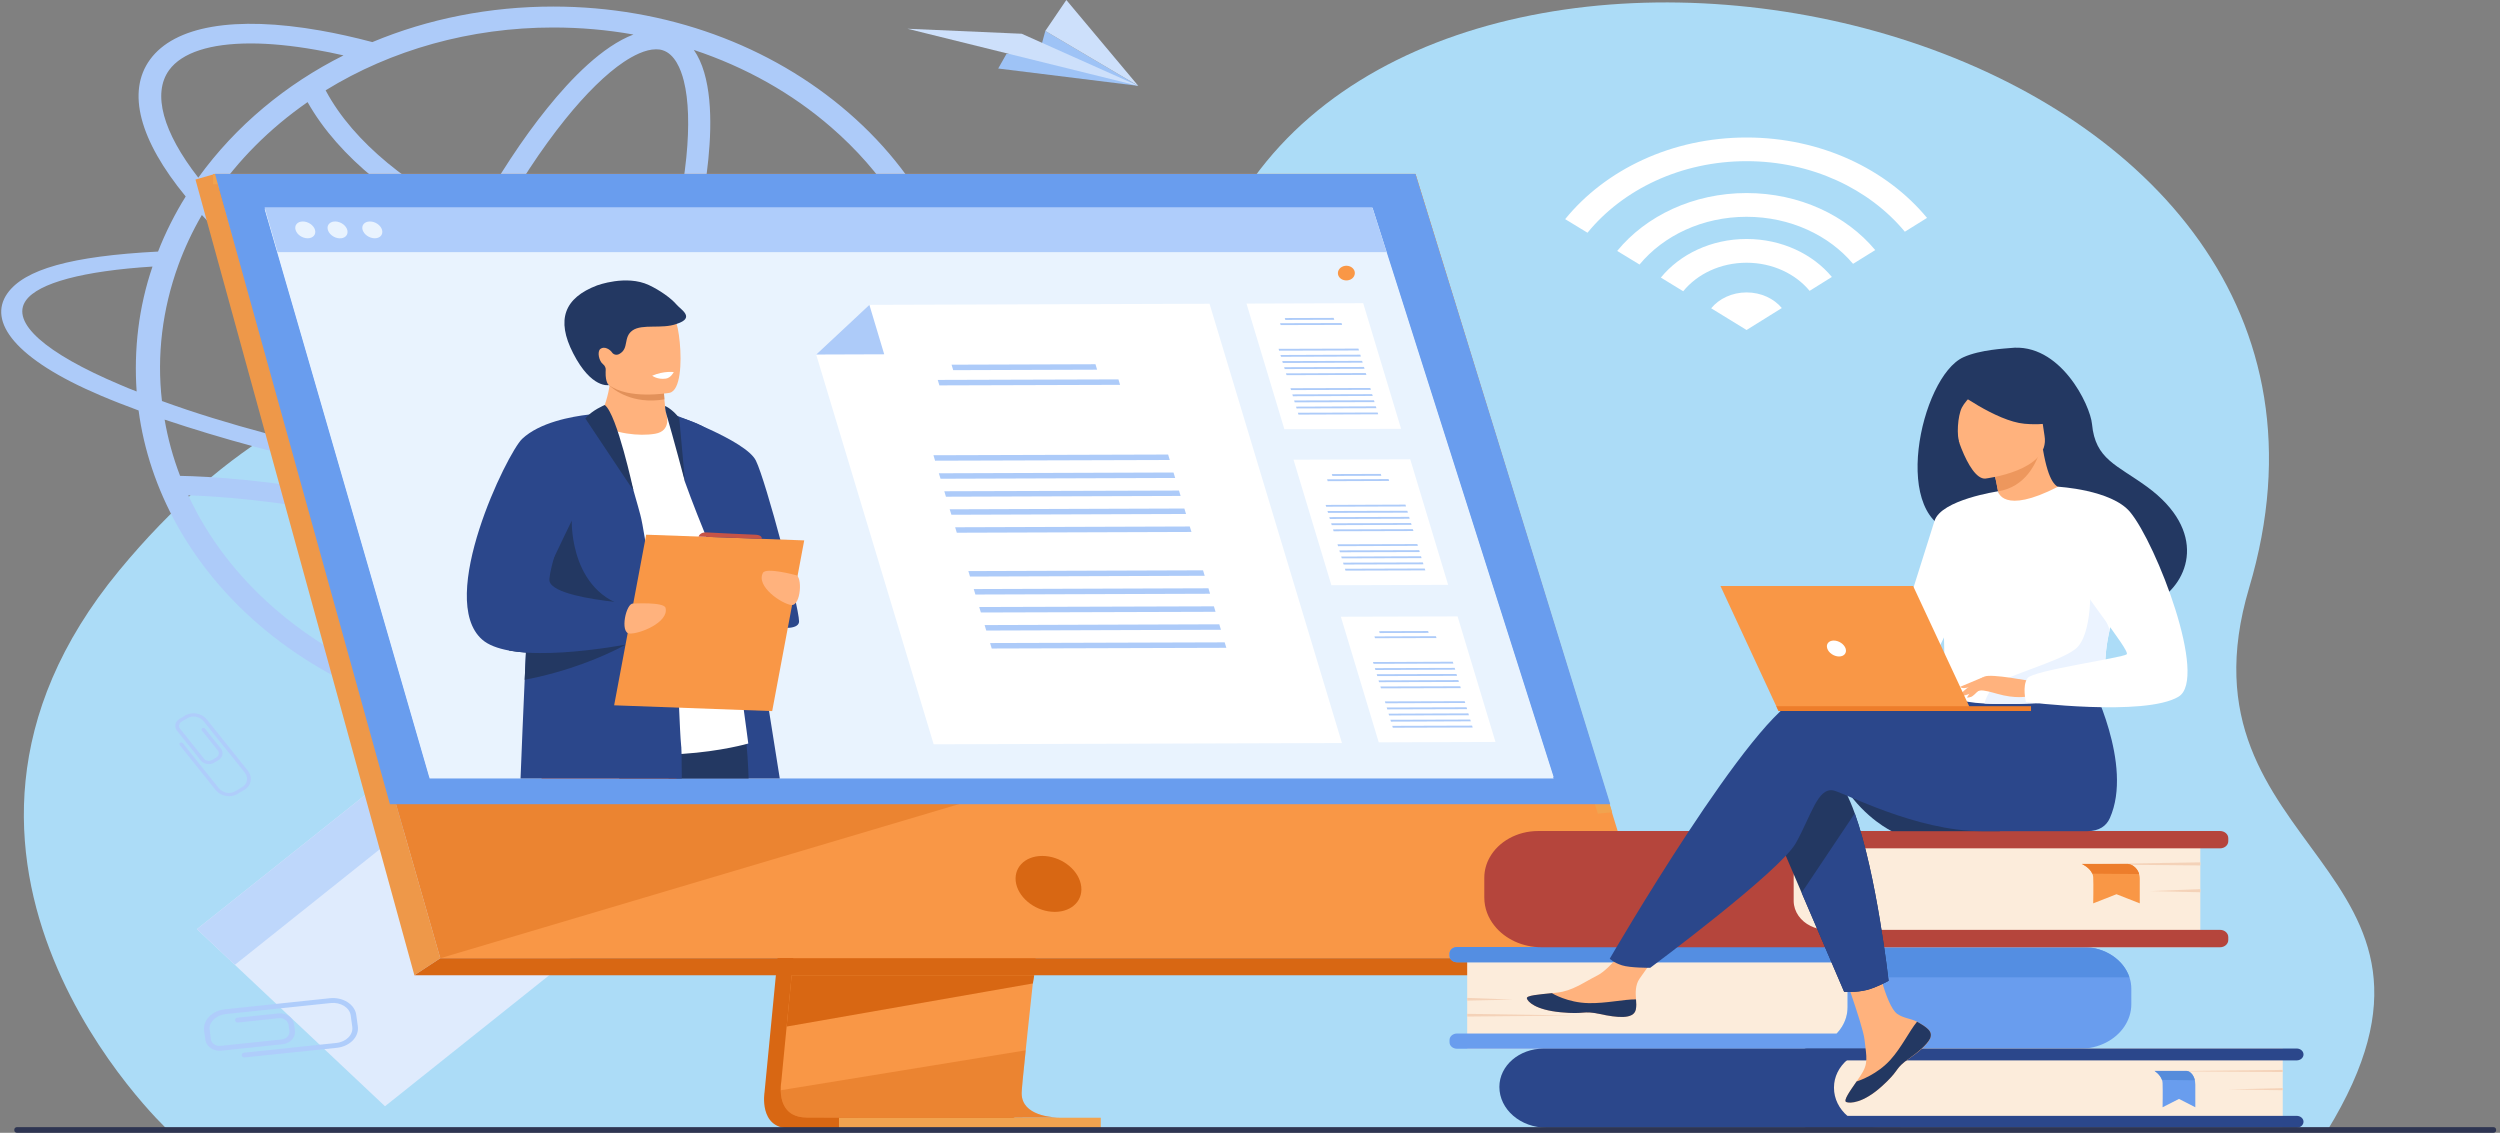 <svg version="1.2" baseProfile="tiny-ps" xmlns="http://www.w3.org/2000/svg" viewBox="0 0 320 145" width="320" height="145">
	<rect x="0" y="0" width="320" height="145" fill="#808080" stroke="none"/>
	<title>image</title>
	<defs>
		<clipPath clipPathUnits="userSpaceOnUse" id="cp1">
			<path d="M0.16 0L319.5 0L319.5 145L0.16 145L0.16 0Z" />
		</clipPath>
	</defs>
	<style>
		tspan { white-space:pre }
		.shp0 { fill: #acdcf7 } 
		.shp1 { fill: #dfebfd } 
		.shp2 { fill: #bed7fb } 
		.shp3 { fill: #9ec3f6 } 
		.shp4 { fill: #cde0fb } 
		.shp5 { fill: #ffffff } 
		.shp6 { fill: #adcbf9 } 
		.shp7 { fill: #d86713 } 
		.shp8 { fill: #f99746 } 
		.shp9 { fill: #ee9849 } 
		.shp10 { fill: #f1a34f } 
		.shp11 { opacity: 0.4;fill: #d86713 } 
		.shp12 { fill: #699dee } 
		.shp13 { fill: #e9f3fe } 
		.shp14 { fill: #afcdfb } 
		.shp15 { fill: #2b478b } 
		.shp16 { fill: #233862 } 
		.shp17 { fill: #c65447 } 
		.shp18 { fill: #ffb27d } 
		.shp19 { fill: #e2915a } 
		.shp20 { fill: #fcecdb } 
		.shp21 { fill: #548ee2 } 
		.shp22 { fill: #f4d2b8 } 
		.shp23 { fill: #568cdb } 
		.shp24 { fill: #b5453c } 
		.shp25 { fill: #ed7d2b } 
		.shp26 { fill: #ed975d } 
		.shp27 { fill: #ebf3ff } 
		.shp28 { fill: #2e3552 } 
	</style>
	<g id="Clip-Path" clip-path="url(#cp1)">
		<g id="Layer">
			<path id="Layer" class="shp0" d="M21.5 144.65C21.5 144.65 -15.46 110.26 15.25 73.03C42.5 40 74.27 42.25 97.58 55.66C107.51 61.37 136.13 56.36 160.5 22.75C193.72 -23.09 308.89 4.71 287.89 75.24C277.73 109.37 318.81 110.61 297.88 144.73L21.5 144.65Z" />
			<path id="Layer" class="shp1" d="M51.37 98.07L25.21 118.93L49.28 141.6L75.44 120.73L51.37 98.07Z" />
			<path id="Layer" class="shp2" d="M51.37 98.07L25.21 118.93L30.06 123.5L56.22 102.63L51.37 98.07Z" />
			<path id="Layer" class="shp3" d="M127.77 8.77L145.7 10.99L133.8 3.96L133.19 6.21L128.83 6.9L127.77 8.77Z" />
			<path id="Layer" class="shp4" d="M145.7 10.99L130.78 4.32L116.15 3.68L145.7 10.99Z" />
			<path id="Layer" class="shp4" d="M133.8 3.96L145.7 10.99L136.49 0L133.8 3.96Z" />
			<path id="Layer" class="shp5" d="M228.07 39.43L223.56 42.24L219.03 39.46C220.03 38.24 221.69 37.43 223.56 37.43C225.42 37.43 227.07 38.22 228.07 39.43Z" />
			<path id="Layer" class="shp5" d="M223.56 30.59C219.03 30.59 215.02 32.55 212.59 35.53L215.45 37.28C217.25 35.07 220.22 33.63 223.56 33.63C226.88 33.63 229.83 35.05 231.63 37.23L234.48 35.45C232.04 32.51 228.05 30.59 223.56 30.59Z" />
			<path id="Layer" class="shp5" d="M223.56 17.6C213.97 17.6 205.48 21.73 200.34 28.05L203.2 29.79C207.71 24.26 215.16 20.63 223.56 20.63C231.9 20.63 239.3 24.2 243.82 29.66L246.66 27.89C241.5 21.66 233.08 17.6 223.56 17.6Z" />
			<path id="Layer" class="shp5" d="M223.56 24.71C216.74 24.71 210.68 27.63 207 32.12L209.86 33.86C212.91 30.17 217.91 27.75 223.56 27.75C229.16 27.75 234.13 30.13 237.19 33.77L240.03 32.01C236.34 27.58 230.33 24.71 223.56 24.71Z" />
			<path id="Layer" fill-rule="evenodd" class="shp6" d="M130.26 61.05C128.83 63.07 125.25 64.6 119.81 65.58C117.14 70.91 113.36 75.73 108.58 79.87C92.72 93.57 69.49 96.91 50.01 89.79C43.65 87.45 37.94 84.11 33.03 79.87C24.35 72.35 19.07 62.6 17.74 52.54C16.04 51.91 14.41 51.28 12.89 50.63C1.86 45.95 -1.58 41.14 0.94 37.56C3.11 34.48 9.08 32.78 20.23 32.2C21.16 29.79 22.44 27.27 23.77 25.15C23.77 25.15 23.77 25.15 23.77 25.15C17.83 17.93 16.21 11.74 19.2 7.63C22.34 3.31 30.07 1.99 40.97 3.9C43.13 4.28 45.37 4.78 47.67 5.39C47.67 5.39 47.67 5.39 47.68 5.38C54.82 2.4 62.68 0.84 70.81 0.84C85.3 0.84 98.68 5.82 108.58 14.4C118.81 23.24 124.24 35.05 124.24 47.13C124.24 52.71 123.11 58.15 120.87 63.31C123.83 62.57 125.81 61.59 126.64 60.41C127.46 59.24 127.17 57.87 125.84 56.38L129.97 56.46C131.13 58.1 131.25 59.65 130.26 61.05ZM121.13 47.13C121.13 44.12 120.78 41.15 120.09 38.26C109.2 38.97 97.86 38.93 87 37.54C85.66 41.94 84.01 46.52 82.07 51.14C81.35 52.86 80.61 54.54 79.85 56.2C82.74 57.03 85.55 57.69 88.23 58.16C91.3 58.7 94.1 58.97 96.55 58.97C101.68 58.97 105.34 57.81 106.98 55.56C107.03 55.48 107.09 55.4 107.14 55.31L110.31 55.31C110.09 55.87 109.79 56.4 109.43 56.9C107.23 59.93 102.77 61.49 96.54 61.49C93.89 61.49 90.91 61.2 87.65 60.63C84.81 60.13 81.82 59.42 78.75 58.53C77.95 60.18 77.13 61.8 76.3 63.37C86.21 64.51 95.61 65.06 103.8 64.98C109.07 64.93 113.59 64.6 117.21 64.04C119.81 58.68 121.13 52.99 121.13 47.13ZM56.09 85.48C58.34 83.97 60.93 81.43 63.58 78.14C64.97 76.42 66.36 74.51 67.73 72.46C61.63 70.2 55.37 68.32 49.04 66.86C48.6 69.1 48.27 71.25 48.07 73.27C47.67 77.26 47.78 80.65 48.39 83.06C48.78 84.58 49.56 86.5 51.1 86.99C52.65 87.47 54.67 86.43 56.09 85.48ZM72.4 64.8C66.99 64.13 61.46 63.29 55.92 62.31C54.03 61.97 52.16 61.62 50.32 61.26C50.04 62.33 49.78 63.4 49.55 64.44C56.18 65.96 62.74 67.93 69.13 70.31C70.23 68.56 71.33 66.72 72.4 64.8ZM73.37 63.02C74.29 61.31 75.19 59.54 76.07 57.72C69.07 55.48 61.67 52.33 54.39 48.45C52.99 52.19 51.8 55.86 50.82 59.38C52.89 59.79 55 60.19 57.14 60.57C62.61 61.54 68.05 62.36 73.37 63.02ZM27.35 25.11C27.35 25.11 27.35 25.11 27.35 25.11C33.25 31.77 42.25 38.65 52.88 44.65C53.2 43.86 53.52 43.07 53.85 42.27C55.63 38.02 57.57 33.93 59.6 30.09C51.21 26.17 43.42 20.25 39.37 13.07C34.52 16.44 30.46 20.51 27.35 25.11ZM83.97 6.31C82.59 6.31 81.01 7.15 79.83 7.94C77.58 9.45 75 11.98 72.35 15.27C69.28 19.08 66.22 23.75 63.32 28.99C70.12 31.85 77.51 33.67 84.9 34.77C86.4 29.48 87.41 24.52 87.85 20.15C88.25 16.15 88.14 12.77 87.53 10.36C87.15 8.83 86.36 6.91 84.82 6.43C84.55 6.34 84.27 6.31 83.97 6.31ZM62.12 31.21C60.14 34.95 58.25 38.95 56.51 43.11C56.11 44.08 55.72 45.04 55.34 46C62.68 49.95 70.14 53.15 77.17 55.39C77.94 53.73 78.69 52.03 79.41 50.31C81.28 45.83 82.89 41.4 84.2 37.15C76.55 35.99 69.05 34.12 62.12 31.21ZM88.81 6.39C91.1 9.66 91.16 15.46 90.67 20.36C90.23 24.79 89.21 29.81 87.7 35.15C97.2 36.34 107.83 36.57 119.43 35.84C117.24 28.74 112.91 21.94 106.39 16.29C101.38 11.94 95.45 8.6 88.81 6.39ZM41.68 11.56C45.28 18.35 52.82 24.11 60.8 27.87C63.76 22.53 66.89 17.76 70.03 13.87C73.09 10.06 77.13 5.91 81.08 4.42C77.73 3.82 74.3 3.52 70.81 3.52C60.21 3.52 50.09 6.38 41.68 11.56ZM25.38 22.74C25.38 22.74 25.38 22.74 25.38 22.74C30.19 16.08 36.64 10.76 43.97 7.09C43.97 7.09 43.97 7.09 43.97 7.09C42.76 6.81 41.56 6.57 40.4 6.37C37.33 5.83 34.53 5.56 32.08 5.56C26.94 5.56 23.29 6.72 21.65 8.97C19.48 11.96 20.84 16.91 25.38 22.74ZM22.82 33.96C20.79 39.55 20.05 45.48 20.73 51.33C28.88 54.32 39.19 56.95 48.07 58.81C49.11 55.04 50.41 51.11 51.92 47.11C41.22 41.14 32.06 34.25 25.84 27.52C25.84 27.52 25.84 27.52 25.84 27.52C24.65 29.56 23.6 31.8 22.82 33.96ZM17.49 50.11C17.12 44.75 17.74 39.33 19.52 34.12C10.68 34.68 4.9 36.21 3.31 38.47C1.35 41.25 5.74 45.18 15.36 49.24C16.05 49.54 16.75 49.83 17.49 50.11ZM21.07 53.71C21.49 56.16 22.15 58.56 23.05 60.91C26.68 60.98 34.51 61.4 44.95 63.46C45.57 63.58 46.19 63.7 46.8 63.83C47.03 62.81 47.29 61.76 47.56 60.7C36.18 58.35 28.18 56.08 21.07 53.71ZM35.23 77.96C38.5 80.8 42.15 83.2 46.12 85.14C44.82 81.8 44.85 77.12 45.25 73.06C45.47 70.92 45.82 68.64 46.29 66.25C45.63 66.11 44.98 65.98 44.32 65.85C35.15 64.04 27.97 63.53 24.1 63.4C26.59 68.79 30.35 73.74 35.23 77.96ZM94.54 85.59C86.91 80.84 78.79 76.77 70.33 73.45C68.87 75.66 67.38 77.7 65.9 79.55C63.02 83.12 59.28 87.01 55.55 88.7C67.79 92.08 81.96 91.42 94.54 85.59ZM116.11 66.13C112.63 66.55 108.56 66.79 103.99 66.84C102.22 66.85 100.41 66.85 98.53 66.8C91.36 66.66 83.51 66.09 75.34 65.15C74.16 67.3 72.95 69.36 71.72 71.31C80.65 74.83 89.22 79.17 97.23 84.25C100.54 82.48 103.61 80.38 106.39 77.96C110.4 74.49 113.67 70.51 116.11 66.13Z" />
			<path id="Layer" class="shp7" d="M105.25 63.68L97.86 139.8C97.86 139.8 97.08 144.41 101.04 144.42C107.56 144.44 133.46 144.42 133.46 144.42C133.46 144.42 128.56 143.46 128.62 141.3C128.69 138.75 137.25 62.96 137.25 62.96L105.25 63.68Z" />
			<path id="Layer" class="shp8" d="M135.56 143.04C134.28 143.04 109.54 143.11 103.2 143.04C100.44 143.01 99.95 140.91 99.93 139.55C99.92 138.9 100.01 138.42 100.01 138.42L100.2 136.44L100.69 131.4L101.13 126.94L101.68 121.22L102.15 116.39L107.4 62.3L139.4 61.58C139.4 61.58 135.8 93.3 133.24 116.39C132.96 118.96 132.69 121.43 132.44 123.73C132.36 124.46 132.28 125.18 132.2 125.88C131.97 128.07 131.75 130.07 131.56 131.84C131.46 132.78 131.37 133.64 131.29 134.44C130.96 137.55 130.77 139.54 130.77 139.92C130.77 140.14 130.79 140.34 130.83 140.53C131.36 142.96 135.08 143.04 135.56 143.04Z" />
			<path id="Layer" class="shp8" d="M27.52 22.26L45.51 84.9L47.98 93.48L56.36 122.65L212.07 122.65L181.18 22.26L27.52 22.26Z" />
			<path id="Layer" class="shp9" d="M27.52 22.26L25.02 22.98L53.04 124.83L56.36 122.65L27.52 22.26Z" />
			<path id="Layer" class="shp7" d="M53.04 124.83L207.8 124.83L212.07 122.65L56.36 122.65L53.04 124.83Z" />
			<path id="Layer" class="shp10" d="M107.39 144.45L140.9 144.45L140.9 143.07L107.39 143.07L107.39 144.45Z" />
			<path id="Layer" class="shp10" d="M204.53 104.15L179.26 23.59L27.27 23.59L27.27 22.26L181.18 22.26L206.36 103.97L204.53 104.15Z" />
			<path id="Layer" class="shp7" d="M132.38 124.83L132.21 125.88L100.69 131.4L101.13 126.94L101.33 124.83L132.38 124.83Z" />
			<path id="Layer" class="shp11" d="M135.56 143.04C134.28 143.04 109.54 143.11 103.2 143.04C100.43 143.01 99.95 140.91 99.93 139.55L131.29 134.44C130.96 137.55 130.77 139.54 130.77 139.92C130.77 140.14 130.79 140.34 130.83 140.54C131.36 142.96 135.08 143.04 135.56 143.04Z" />
			<path id="Layer" class="shp11" d="M124.76 102.33L56.36 122.65L47.98 93.48L124.76 102.33Z" />
			<path id="Layer" class="shp12" d="M27.52 22.26L181.18 22.26L206.11 102.94L49.91 102.94L27.52 22.26Z" />
			<path id="Layer" class="shp7" d="M138.34 113.14C137.9 111.16 135.69 109.56 133.41 109.56C131.12 109.56 129.63 111.16 130.07 113.14C130.52 115.12 132.73 116.72 135.01 116.72C137.3 116.72 138.79 115.12 138.34 113.14Z" />
			<path id="Layer" class="shp13" d="M198.86 99.45L54.99 99.45L38.7 43.2L37.45 38.89L36.38 35.21L35.53 32.27L33.88 26.58L175.68 26.58L175.78 26.9L177.49 32.27L178.43 35.21L179.6 38.89L180.97 43.2L198.86 99.45Z" />
			<path id="Layer" class="shp13" d="M198.86 99.64L54.99 99.64L38.7 43.39L37.45 39.08L36.38 35.4L35.53 32.46L33.88 26.78L175.68 26.78L175.78 27.09L177.49 32.46L178.43 35.4L179.6 39.08L180.97 43.39L198.86 99.64Z" />
			<path id="Layer" class="shp14" d="M177.49 32.27L35.53 32.27L33.88 26.58L175.63 26.58L175.78 26.9L177.49 32.27Z" />
			<path id="Layer" class="shp13" d="M37.83 29.42C37.66 28.83 38.07 28.35 38.76 28.35C39.45 28.35 40.15 28.83 40.32 29.42C40.49 30.02 40.07 30.5 39.38 30.5C38.69 30.5 38 30.02 37.83 29.42Z" />
			<path id="Layer" class="shp13" d="M44.26 30.24C44.66 29.84 44.52 29.16 43.93 28.71C43.35 28.27 42.55 28.22 42.15 28.62C41.75 29.01 41.9 29.69 42.48 30.14C43.06 30.59 43.86 30.63 44.26 30.24Z" />
			<path id="Layer" class="shp13" d="M46.41 29.42C46.24 28.83 46.66 28.35 47.35 28.35C48.04 28.35 48.73 28.83 48.9 29.42C49.07 30.02 48.66 30.5 47.97 30.5C47.28 30.5 46.59 30.02 46.41 29.42Z" />
			<path id="Layer" class="shp15" d="M99.81 99.64L85.58 99.64C85.44 98.67 85.33 97.66 85.22 96.59C85.03 94.69 84.88 92.64 84.77 90.51C84.75 90.01 84.72 89.52 84.7 89.02C84.68 88.38 84.65 87.74 84.63 87.09C84.6 85.99 84.57 84.88 84.55 83.77C84.55 83.77 84.55 83.76 84.55 83.76C84.52 82.34 84.51 80.9 84.51 79.48C84.51 79.48 84.51 79.48 84.51 79.48C84.51 79.12 84.51 78.76 84.51 78.41L84.51 78.41C84.51 78.07 84.51 77.74 84.51 77.4C84.52 74.33 84.57 71.31 84.65 68.51C84.81 62.3 85.08 57.13 85.22 54.65L85.22 54.65C85.28 53.63 85.31 53.06 85.31 53.06C85.32 53.06 85.32 53.06 85.32 53.06C85.35 53.06 85.56 53.1 85.9 53.17C86.15 53.22 86.47 53.29 86.83 53.39L86.83 53.39C87.15 53.47 87.51 53.58 87.89 53.7C87.89 53.7 87.89 53.7 87.89 53.7C88.53 53.92 89.23 54.19 89.88 54.53C89.89 54.54 89.89 54.54 89.9 54.54C90.97 55.12 91.93 55.87 92.36 56.87C92.74 57.72 93.62 62.29 94.68 68.35C94.71 68.53 94.74 68.7 94.77 68.88C95.33 72.1 95.94 75.71 96.55 79.4C97.2 83.31 97.84 87.3 98.44 91.01C98.94 94.18 99.41 97.14 99.81 99.64Z" />
			<path id="Layer" class="shp16" d="M95.82 99.64L79.27 99.64C78.95 98.45 78.65 97.31 78.39 96.24C77.66 93.29 77.18 90.87 77.21 89.57C77.22 88.96 77.49 88.48 77.94 88.12C78.25 87.87 78.66 87.67 79.13 87.51C80.52 87.05 82.53 86.98 84.63 87.09C85.35 87.13 86.07 87.19 86.78 87.27C90.72 87.68 94.37 88.52 94.37 88.52C94.37 88.52 94.62 89.38 94.91 90.88C95.12 92 95.37 93.48 95.55 95.24C95.65 96.26 95.73 97.37 95.78 98.55C95.79 98.9 95.81 99.27 95.82 99.64Z" />
			<path id="Layer" class="shp17" d="M88.18 89.59L88.01 90.62L87.21 95.66L87.07 96.52L86.57 99.64L69.32 99.64C69.19 97.58 69.06 95.57 69.04 93.81C69.04 93.62 69.03 93.43 69.03 93.24C69.03 90.6 69.3 88.65 70.17 88.15C71.16 87.59 74.45 87.75 77.94 88.12C78.29 88.16 78.64 88.2 78.99 88.24C81.03 88.47 83.06 88.77 84.7 89.02C85.55 89.15 86.3 89.27 86.87 89.37C87.69 89.5 88.18 89.59 88.18 89.59Z" />
			<path id="Layer" class="shp5" d="M69.03 55.65C69.03 55.65 78.51 50.34 85.32 53.06C86.4 53.49 87.64 54.7 88.52 55.54C90.98 57.89 95.78 95.17 95.78 95.17C95.78 95.17 82.15 99.17 69.04 93.81L69.04 55.65L69.03 55.65Z" />
			<path id="Layer" class="shp15" d="M85.85 52.92C85.85 52.92 95.45 56.33 96.75 58.95C98.05 61.57 102.28 77.65 102.28 79.54C102.28 81.42 94.92 79.96 93.74 76.92C92.75 74.39 89.44 66.63 87.69 61.72L85.85 52.92Z" />
			<path id="Layer" class="shp18" d="M83.86 55.52C81.77 55.88 78.69 55.5 76.43 54.21C77.45 52.1 77.87 50.44 78.02 49.36C78.03 49.31 78.03 49.25 78.04 49.2C78.11 48.64 78.1 48.26 78.07 48.09L83.48 48.09C83.48 48.09 84.96 48.68 84.96 49.08C84.96 49.3 84.97 49.51 84.97 49.7C84.98 50.24 85.01 50.71 85.04 51.12C85.14 52.44 85.31 53.06 85.31 53.06C85.31 53.06 85.98 55.16 83.86 55.52Z" />
			<path id="Layer" class="shp19" d="M85.04 51.12C80.93 51.81 78.55 49.86 78.02 49.36C77.94 49.29 77.9 49.25 77.9 49.25C77.95 49.23 77.99 49.21 78.04 49.2C79.57 48.66 83.03 49.09 84.97 49.7C84.98 50.24 85 50.72 85.04 51.12Z" />
			<path id="Layer" class="shp18" d="M76.68 47.32C77.41 50.74 82.5 50.63 84.7 50.41C85.32 50.35 85.71 50.28 85.71 50.28C86.41 50.12 86.8 49.17 86.98 47.92C87.34 45.45 86.89 41.82 86.41 40.89C85.68 39.5 84.31 37.99 79.19 39.08C74.06 40.17 75.74 42.94 76.68 47.32Z" />
			<path id="Layer" class="shp16" d="M86.6 38.99C85.89 38.15 84.41 37.12 83.06 36.49C80.16 35.13 76.45 36.53 76.43 36.53C72.24 38.13 71.15 40.91 73.37 45.23C75.72 49.81 77.95 49.29 77.95 49.29C77.95 49.29 77.48 49.04 77.52 47.61C77.53 47.53 77.53 47.46 77.53 47.4C77.56 47.11 77.44 46.82 77.19 46.62C76.66 46.22 76.41 45 76.85 44.66C77.37 44.26 78.11 44.75 78.35 45.13C78.55 45.4 78.92 45.5 79.27 45.31C80.57 44.6 79.72 43.17 80.97 42.29C82.21 41.42 84.74 42.15 86.61 41.46C89.06 40.67 87.13 39.62 86.6 38.99Z" />
			<path id="Layer" class="shp15" d="M87.27 99.64L66.63 99.64C66.77 95.93 66.96 91.5 67.16 87.02C67.21 85.85 67.27 84.69 67.32 83.53C67.34 83.04 67.37 82.55 67.39 82.06C67.84 72.1 68.3 63.11 68.39 62.63C68.61 61.53 68.81 60.6 69.03 59.79C69.68 57.43 70.49 56.14 72.25 55.02C72.42 54.91 73.82 54.3 75.06 53.76C76.07 53.33 76.97 52.95 77 52.94L77 52.94L77 52.94C77.21 53.02 77.43 53.27 77.67 53.64C77.91 54 78.16 54.49 78.41 55.06C79.36 57.16 80.38 60.37 81.08 62.77C81.09 62.78 81.09 62.78 81.09 62.78C81.09 62.78 81.09 62.78 81.09 62.79C81.09 62.79 81.09 62.79 81.09 62.79C81.54 64.34 81.87 65.54 81.96 65.89C82.12 66.48 82.33 67.61 82.58 69.14L82.58 69.14C82.91 71.23 83.31 74.07 83.73 77.28L83.73 77.28C83.77 77.62 83.82 77.95 83.86 78.29C83.91 78.67 83.96 79.06 84.01 79.46L84.01 79.46C84.03 79.58 84.04 79.71 84.06 79.84L84.06 79.84C84.22 81.11 84.39 82.43 84.55 83.76C84.55 83.76 84.55 83.77 84.55 83.77C84.69 84.87 86.62 85.67 86.75 86.79C86.76 86.87 86.77 87.04 86.78 87.27C86.81 87.74 86.84 88.49 86.87 89.37C86.89 89.75 86.9 90.16 86.92 90.58C87 92.45 87.09 94.5 87.19 95.48C87.2 95.53 87.2 95.59 87.21 95.66C87.22 95.85 87.23 96.14 87.24 96.51C87.26 97.28 87.27 98.38 87.27 99.64Z" />
			<path id="Layer" class="shp16" d="M73.19 66.64C73.18 66.67 72.86 76.71 81.58 77.93C90.3 79.15 84.51 79.47 84.51 79.47C84.51 79.47 68.1 78.87 67.83 78.5C67.56 78.12 73.19 66.64 73.19 66.64Z" />
			<path id="Layer" class="shp16" d="M80.56 82.24C80.56 82.24 80.39 82.34 80.08 82.52C80.07 82.52 80.07 82.53 80.06 82.53C78.73 83.26 74.78 85.27 69.03 86.62C68.43 86.76 67.81 86.89 67.16 87.02C67.21 85.85 67.27 84.69 67.32 83.53C66.56 83.48 65.83 83.39 65.16 83.27C65.18 83.12 65.21 82.96 65.23 82.81C65.96 82.55 66.69 82.3 67.39 82.06C67.96 81.87 68.51 81.68 69.03 81.51C71.39 80.74 73.14 80.21 73.14 80.21L80.13 82.13L80.56 82.24Z" />
			<path id="Layer" class="shp15" d="M82.41 82.08C82.41 82.08 81.51 82.27 80.08 82.52C80.07 82.52 80.07 82.52 80.06 82.52C77.43 82.98 72.99 83.63 69.03 83.59C68.45 83.59 67.88 83.57 67.32 83.53C66.56 83.48 65.83 83.39 65.16 83.27C63.71 83 62.5 82.56 61.71 81.86C55.82 76.66 64.92 58 66.83 56.18C69.07 54.06 73.15 53.32 75.4 53.06C75.49 53.05 75.58 53.04 75.67 53.03C76.46 52.95 76.97 52.94 77 52.93C77 52.93 77 52.93 77 52.93C77 52.93 76.83 53.43 76.53 54.26C76.41 54.58 76.28 54.96 76.14 55.38C74.75 59.3 72.08 67.02 70.91 71.37C70.47 72.96 70.24 74.1 70.35 74.44C70.81 75.93 75.57 76.69 78.58 77.03C79.84 77.17 80.8 77.24 81.01 77.25C81.03 77.25 81.04 77.25 81.05 77.26L81.23 77.88L81.65 79.36L82.06 80.82L82.41 82.08Z" />
			<path id="Layer" class="shp8" d="M98.84 91.02L78.61 90.28L82.71 68.44L102.94 69.17L98.84 91.02Z" />
			<path id="Layer" class="shp18" d="M81.05 77.26C81.05 77.26 84.99 77.02 85.19 77.81C85.65 79.67 81.8 81.19 80.56 81.09C79.31 80.98 80.15 77.13 81.05 77.26Z" />
			<path id="Layer" class="shp18" d="M101.83 73.61C101.83 73.61 98.06 72.59 97.66 73.32C96.72 75.04 100.05 77.29 101.29 77.44C102.53 77.58 102.75 73.67 101.83 73.61Z" />
			<path id="Layer" class="shp16" d="M77.41 51.84C77.41 51.84 75.75 52.52 74.92 53.56C74.92 53.56 81.12 62.87 81.09 62.79C81.06 62.7 78.99 53.03 77.41 51.84Z" />
			<path id="Layer" class="shp16" d="M85.12 51.97C85.67 52.15 86.71 53.08 86.95 53.59L87.69 61.72C87.69 61.72 86.11 55.75 85.31 53.06C85.11 52.37 85.15 52.16 85.12 51.97Z" />
			<path id="Layer" class="shp17" d="M89.42 68.68C89.42 68.68 89.58 68.07 90.5 68.15C91.42 68.22 96.59 68.44 96.59 68.44C96.59 68.44 97.59 68.42 97.5 68.98L89.42 68.68Z" />
			<path id="Layer" class="shp5" d="M83.48 48.09C83.48 48.09 84.15 48.62 85.24 48.46C85.88 48.36 86.24 47.63 86.24 47.63C86.24 47.63 85 47.44 83.48 48.09Z" />
			<path id="Layer" class="shp5" d="M179.34 54.89L164.4 54.94L159.55 38.86L174.49 38.81L179.34 54.89Z" />
			<path id="Layer" class="shp6" d="M170.79 40.93L164.52 40.95L164.45 40.71L170.71 40.69L170.79 40.93Z" />
			<path id="Layer" class="shp6" d="M171.79 41.59L163.92 41.61L163.85 41.37L171.72 41.35L171.79 41.59Z" />
			<path id="Layer" class="shp6" d="M173.95 44.86L163.73 44.89L163.66 44.65L173.88 44.62L173.95 44.86Z" />
			<path id="Layer" class="shp6" d="M174.19 45.64L163.97 45.67L163.9 45.44L174.12 45.4L174.19 45.64Z" />
			<path id="Layer" class="shp6" d="M174.42 46.42L164.2 46.46L164.13 46.22L174.35 46.19L174.42 46.42Z" />
			<path id="Layer" class="shp6" d="M174.66 47.21L164.44 47.24L164.37 47L174.59 46.97L174.66 47.21Z" />
			<path id="Layer" class="shp6" d="M174.9 47.99L164.68 48.02L164.6 47.79L174.82 47.75L174.9 47.99Z" />
			<path id="Layer" class="shp6" d="M175.47 49.9L165.25 49.93L165.18 49.69L175.4 49.66L175.47 49.9Z" />
			<path id="Layer" class="shp6" d="M175.71 50.68L165.49 50.72L165.42 50.48L175.63 50.45L175.71 50.68Z" />
			<path id="Layer" class="shp6" d="M175.94 51.47L165.72 51.5L165.65 51.26L175.87 51.23L175.94 51.47Z" />
			<path id="Layer" class="shp6" d="M176.18 52.25L165.96 52.28L165.89 52.05L176.11 52.01L176.18 52.25Z" />
			<path id="Layer" class="shp6" d="M176.41 53.03L166.2 53.07L166.13 52.83L176.34 52.8L176.41 53.03Z" />
			<path id="Layer" class="shp5" d="M185.36 74.86L170.42 74.91L165.57 58.84L180.51 58.79L185.36 74.86Z" />
			<path id="Layer" class="shp6" d="M176.81 60.9L170.54 60.92L170.47 60.68L176.74 60.66L176.81 60.9Z" />
			<path id="Layer" class="shp6" d="M177.81 61.56L169.94 61.59L169.87 61.35L177.74 61.32L177.81 61.56Z" />
			<path id="Layer" class="shp6" d="M179.97 64.83L169.75 64.86L169.68 64.63L179.9 64.59L179.97 64.83Z" />
			<path id="Layer" class="shp6" d="M180.21 65.62L169.99 65.65L169.92 65.41L180.14 65.38L180.21 65.62Z" />
			<path id="Layer" class="shp6" d="M180.44 66.4L170.22 66.43L170.15 66.19L180.37 66.16L180.44 66.4Z" />
			<path id="Layer" class="shp6" d="M180.68 67.18L170.46 67.22L170.39 66.98L180.61 66.95L180.68 67.18Z" />
			<path id="Layer" class="shp6" d="M180.92 67.97L170.7 68L170.63 67.76L180.84 67.73L180.92 67.97Z" />
			<path id="Layer" class="shp6" d="M181.49 69.87L171.27 69.91L171.2 69.67L181.42 69.64L181.49 69.87Z" />
			<path id="Layer" class="shp6" d="M181.73 70.66L171.51 70.69L171.44 70.45L181.66 70.42L181.73 70.66Z" />
			<path id="Layer" class="shp6" d="M181.96 71.44L171.75 71.47L171.67 71.24L181.89 71.2L181.96 71.44Z" />
			<path id="Layer" class="shp6" d="M182.2 72.23L171.98 72.26L171.91 72.02L182.13 71.99L182.2 72.23Z" />
			<path id="Layer" class="shp6" d="M182.44 73.01L172.22 73.04L172.15 72.8L182.37 72.77L182.44 73.01Z" />
			<path id="Layer" class="shp5" d="M191.42 94.97L176.48 95.02L171.63 78.94L186.57 78.9L191.42 94.97Z" />
			<path id="Layer" class="shp6" d="M182.87 81.01L176.6 81.03L176.53 80.79L182.8 80.77L182.87 81.01Z" />
			<path id="Layer" class="shp6" d="M183.87 81.67L176 81.69L175.93 81.46L183.8 81.43L183.87 81.67Z" />
			<path id="Layer" class="shp6" d="M186.03 84.94L175.81 84.97L175.74 84.74L185.96 84.7L186.03 84.94Z" />
			<path id="Layer" class="shp6" d="M186.27 85.72L176.05 85.76L175.98 85.52L186.2 85.49L186.27 85.72Z" />
			<path id="Layer" class="shp6" d="M186.5 86.51L176.29 86.54L176.22 86.3L186.43 86.27L186.5 86.51Z" />
			<path id="Layer" class="shp6" d="M186.74 87.29L176.52 87.32L176.45 87.09L186.67 87.05L186.74 87.29Z" />
			<path id="Layer" class="shp6" d="M186.98 88.08L176.76 88.11L176.69 87.87L186.91 87.84L186.98 88.08Z" />
			<path id="Layer" class="shp6" d="M187.55 89.98L177.34 90.02L177.26 89.78L187.48 89.75L187.55 89.98Z" />
			<path id="Layer" class="shp6" d="M187.79 90.77L177.57 90.8L177.5 90.56L187.72 90.53L187.79 90.77Z" />
			<path id="Layer" class="shp6" d="M188.02 91.55L177.81 91.58L177.73 91.35L187.95 91.31L188.02 91.55Z" />
			<path id="Layer" class="shp6" d="M188.26 92.33L178.04 92.37L177.97 92.13L188.19 92.1L188.26 92.33Z" />
			<path id="Layer" class="shp6" d="M188.5 93.12L178.28 93.15L178.21 92.91L188.43 92.88L188.5 93.12Z" />
			<path id="Layer" class="shp5" d="M171.77 95.11L119.51 95.27L104.47 45.38L111.28 39.02L154.82 38.88L171.77 95.11Z" />
			<path id="Layer" class="shp6" d="M140.43 47.32L122.01 47.38L121.8 46.68L140.22 46.62L140.43 47.32Z" />
			<path id="Layer" class="shp6" d="M143.37 49.26L120.24 49.33L120.03 48.63L143.16 48.56L143.37 49.26Z" />
			<path id="Layer" class="shp6" d="M149.73 58.88L119.69 58.97L119.48 58.27L149.52 58.18L149.73 58.88Z" />
			<path id="Layer" class="shp6" d="M150.42 61.18L120.39 61.28L120.17 60.58L150.21 60.48L150.42 61.18Z" />
			<path id="Layer" class="shp6" d="M151.12 63.48L121.08 63.58L120.87 62.88L150.91 62.79L151.12 63.48Z" />
			<path id="Layer" class="shp6" d="M151.81 65.79L121.78 65.89L121.56 65.19L151.6 65.09L151.81 65.79Z" />
			<path id="Layer" class="shp6" d="M152.51 68.09L122.47 68.19L122.26 67.49L152.29 67.39L152.51 68.09Z" />
			<path id="Layer" class="shp6" d="M154.2 73.7L124.16 73.8L123.95 73.1L153.99 73L154.2 73.7Z" />
			<path id="Layer" class="shp6" d="M154.89 76L124.85 76.1L124.64 75.4L154.68 75.3L154.89 76Z" />
			<path id="Layer" class="shp6" d="M155.59 78.31L125.55 78.4L125.34 77.7L155.38 77.61L155.59 78.31Z" />
			<path id="Layer" class="shp6" d="M156.28 80.61L126.24 80.71L126.03 80.01L156.07 79.91L156.28 80.61Z" />
			<path id="Layer" class="shp6" d="M156.97 82.92L126.94 83.01L126.73 82.31L156.76 82.22L156.97 82.92Z" />
			<path id="Layer" class="shp6" d="M104.47 45.38L113.18 45.35L111.28 39.02L104.47 45.38Z" />
			<path id="Layer" class="shp20" d="M230.35 134.24L187.8 134.24L187.8 121.22L230.48 121.22C233.8 121.22 236.49 123.55 236.49 126.43L236.49 128.92C236.49 131.86 233.74 134.24 230.35 134.24Z" />
			<path id="Layer" class="shp12" d="M272.81 126.58L272.81 128.54C272.81 129.58 272.48 130.56 271.91 131.41C270.77 133.1 268.65 134.24 266.22 134.24L186.5 134.24C185.97 134.24 185.54 133.87 185.54 133.41L185.54 133.12C185.54 132.66 185.97 132.29 186.5 132.29L235.1 132.29C235.36 132.02 235.59 131.72 235.78 131.41C236.24 130.66 236.49 129.81 236.49 128.91L236.49 126.42C236.49 125.97 236.42 125.52 236.29 125.1C236.08 124.38 235.69 123.73 235.17 123.17L186.5 123.17C185.97 123.17 185.54 122.8 185.54 122.34L185.54 122.05C185.54 121.59 185.97 121.22 186.5 121.22L266.62 121.22C269.45 121.22 271.83 122.86 272.57 125.1C272.73 125.57 272.81 126.06 272.81 126.58Z" />
			<path id="Layer" class="shp21" d="M272.57 125.1L236.3 125.1C236.08 124.38 235.69 123.73 235.17 123.17L186.5 123.17C185.97 123.17 185.54 122.8 185.54 122.34L185.54 122.05C185.54 121.59 185.97 121.22 186.5 121.22L266.63 121.22C269.45 121.22 271.83 122.86 272.57 125.1Z" />
			<path id="Layer" class="shp22" d="M187.8 127.73L193.71 127.95L187.8 128.08L187.8 127.73Z" />
			<path id="Layer" class="shp22" d="M187.8 129.77L201.84 129.99L187.8 130.12L187.8 129.77Z" />
			<path id="Layer" class="shp15" d="M197.95 144.34L243.24 144.34L243.24 134.22L197.58 134.22C194.45 134.22 191.92 136.41 191.92 139.12C191.92 142 194.62 144.34 197.95 144.34Z" />
			<path id="Layer" class="shp20" d="M240.64 144.34L292.19 144.34L292.19 134.21L240.51 134.21C237.33 134.21 234.75 136.45 234.75 139.2L234.75 139.24C234.75 142.06 237.39 144.34 240.64 144.34Z" />
			<path id="Layer" class="shp15" d="M231.31 144.34L293.98 144.34C294.46 144.34 294.85 144 294.85 143.58C294.85 143.17 294.46 142.83 293.98 142.83L231.31 142.83C230.83 142.83 230.44 143.17 230.44 143.58C230.44 144 230.83 144.34 231.31 144.34Z" />
			<path id="Layer" class="shp15" d="M231.31 135.73L293.98 135.73C294.46 135.73 294.85 135.39 294.85 134.97C294.85 134.55 294.46 134.21 293.98 134.21L231.31 134.21C230.83 134.21 230.44 134.55 230.44 134.97C230.44 135.39 230.83 135.73 231.31 135.73Z" />
			<path id="Layer" class="shp22" d="M292.19 139.28L285.22 139.45L292.19 139.55L292.19 139.28Z" />
			<path id="Layer" class="shp22" d="M292.19 136.95L275.62 137.12L292.19 137.22L292.19 136.95Z" />
			<path id="Layer" class="shp12" d="M275.79 137.08C275.79 137.08 276.5 137.52 276.74 138.23C276.78 138.36 276.8 138.49 276.81 138.63C276.85 139.58 276.81 141.73 276.81 141.73L278.91 140.66L281 141.73L281 138.82C281 138.27 280.82 137.73 280.48 137.38C280.32 137.21 280.13 137.08 279.9 137.08L275.79 137.08Z" />
			<path id="Layer" class="shp23" d="M275.79 137.08C275.79 137.08 276.5 137.52 276.74 138.23L280.94 138.28C280.94 138.28 280.77 137.25 279.9 137.08L275.79 137.08Z" />
			<path id="Layer" class="shp20" d="M235.37 121.25L281.64 121.25L281.64 106.37L235.22 106.37C231.51 106.37 228.51 108.97 228.51 112.18L228.51 115.3C228.51 118.58 231.58 121.25 235.37 121.25Z" />
			<path id="Layer" class="shp24" d="M229.59 112.14L229.59 115.34C229.61 116.71 230.48 117.9 231.76 118.53C232.4 118.84 233.13 119.02 233.9 119.02L284.16 119.02C284.75 119.02 285.22 119.44 285.22 119.95L285.22 120.32C285.22 120.83 284.75 121.25 284.16 121.25L197.34 121.25C194.85 121.25 192.65 120.18 191.32 118.53C190.48 117.5 189.99 116.24 189.99 114.88L189.99 112.35C189.99 111.42 190.24 110.53 190.68 109.75C191.79 107.75 194.16 106.37 196.89 106.37L284.16 106.37C284.75 106.37 285.22 106.78 285.22 107.29L285.22 107.67C285.22 108.18 284.75 108.59 284.16 108.59L233.75 108.59C232.54 108.59 231.45 109.04 230.69 109.75C230.02 110.38 229.6 111.22 229.59 112.14Z" />
			<path id="Layer" class="shp22" d="M281.64 113.81L275.2 114.06L281.64 114.21L281.64 113.81Z" />
			<path id="Layer" class="shp22" d="M281.64 110.38L266.32 110.63L281.64 110.78L281.64 110.38Z" />
			<path id="Layer" class="shp8" d="M266.48 110.58C266.48 110.58 267.49 111.05 267.82 111.83C267.88 111.97 267.92 112.11 267.93 112.26C267.98 113.29 267.93 115.63 267.93 115.63L270.91 114.46L273.89 115.63L273.89 112.47C273.89 111.87 273.63 111.29 273.16 110.91C272.93 110.72 272.65 110.58 272.33 110.58L266.48 110.58Z" />
			<path id="Layer" class="shp25" d="M266.48 110.58C266.48 110.58 267.49 111.05 267.82 111.83L273.81 111.88C273.81 111.88 273.57 110.77 272.34 110.58L266.48 110.58Z" />
			<path id="Layer" class="shp16" d="M236.17 100.85C238.82 104.84 242.15 106.39 242.15 106.39L256.01 106.39C256.01 106.39 234.15 97.8 236.17 100.85Z" />
			<path id="Layer" class="shp18" d="M246.82 131.76C247.18 132.12 247.23 132.51 247.05 132.94C247.05 132.94 247.05 132.95 247.04 132.95C246.71 133.74 245.62 134.62 244.35 135.51C244.19 135.62 244.05 135.72 243.92 135.82C243.89 135.84 243.86 135.87 243.82 135.89C243.8 135.91 243.78 135.93 243.75 135.95C242.57 136.9 243.01 137.11 240.89 139.03C238.46 141.22 236.79 141.25 236.32 141.06C235.92 140.89 236.74 139.73 237.64 138.43C237.68 138.36 237.72 138.3 237.77 138.24C237.89 138.06 238.01 137.89 238.13 137.71C239.19 136.15 238.92 135.41 238.66 133.08C238.46 131.18 235.26 122.49 235.26 122.49L239.91 121.79C239.91 121.79 241.31 128.72 242.85 129.78C243.67 130.35 244.59 130.36 245.38 130.78C245.44 130.81 245.49 130.84 245.55 130.87C246 131.13 246.46 131.4 246.82 131.76Z" />
			<path id="Layer" class="shp16" d="M246.82 131.76C247.18 132.12 247.23 132.51 247.05 132.94C247.05 132.94 247.05 132.95 247.04 132.95C246.64 133.74 245.57 134.62 244.35 135.5C244.19 135.61 244.05 135.72 243.92 135.82C243.89 135.84 243.86 135.87 243.82 135.89C243.8 135.91 243.78 135.93 243.75 135.95C242.57 136.9 243.01 137.11 240.89 139.03C238.47 141.22 236.79 141.25 236.32 141.06C235.92 140.89 236.74 139.73 237.64 138.43C238.11 138.28 240.3 137.5 241.96 135.67C243.42 134.05 244.39 131.98 245.38 130.78C245.44 130.81 245.5 130.84 245.55 130.87C246 131.13 246.46 131.4 246.82 131.76Z" />
			<path id="Layer" class="shp18" d="M209.37 129.24C209.09 130.49 207.04 130.28 204.76 129.79C202.48 129.31 203.02 129.88 199.77 129.57C196.52 129.26 195.54 128.21 195.44 127.79C195.35 127.42 196.96 127.29 198.68 127.12C198.9 127.1 199.11 127.08 199.33 127.05C201.27 126.84 202.7 125.75 204.46 124.86C206.14 124.02 208.63 120.57 208.63 120.57L213.09 120.88C213.09 120.88 210.75 123.95 209.85 125.29C209.31 126.08 209.34 127.12 209.41 127.92C209.44 128.36 209.47 128.81 209.37 129.24Z" />
			<path id="Layer" class="shp16" d="M204.76 129.79C202.48 129.31 203.02 129.88 199.77 129.57C196.52 129.26 195.54 128.21 195.44 127.79C195.35 127.42 196.96 127.29 198.68 127.12L198.69 127.15C198.69 127.15 200.64 128.35 203.35 128.4C205.55 128.45 207.89 127.9 209.41 127.92C209.44 128.36 209.48 128.81 209.38 129.24C209.09 130.49 207.04 130.28 204.76 129.79Z" />
			<path id="Layer" class="shp16" d="M226.45 104.56L230.61 114.27L236.05 126.95C236.05 126.95 237.53 127.07 238.94 126.72C240.24 126.39 241.74 125.54 241.74 125.54C241.74 125.54 240.22 111.92 237.41 104.11C236.69 102.1 235.88 100.48 234.98 99.57C230.62 95.1 226.45 104.56 226.45 104.56Z" />
			<path id="Layer" class="shp15" d="M230.68 89.13C233.41 88.37 241.19 89.35 249.01 90.67L250.65 88.33L267.54 87.19C267.54 87.19 273.11 97.9 270.06 104.72C269.61 105.72 268.72 106.37 267.2 106.39C267.2 106.39 266.96 106.39 266.95 106.39C266.95 106.39 256.9 106.39 253.64 106.39C245.24 106.39 235.87 101.38 234.65 101.17C232.67 100.83 231.88 104.27 229.89 107.88C227.91 111.49 211.23 123.88 211.23 123.88C211.23 123.88 208.67 123.9 207.61 123.56C206.47 123.19 206.05 122.71 206.05 122.71C206.05 122.71 224.53 90.85 230.68 89.13Z" />
			<path id="Layer" class="shp16" d="M250.75 68.18C256.76 71.05 268.96 77 269.03 76.96C269.03 76.96 273.51 78.43 276.05 76.96C280.29 74.52 282.57 67.96 274.81 62.3C270.95 59.49 268.2 58.8 267.78 54.3C267.56 51.86 263.7 43.8 257.3 44.55C256.77 44.61 253.48 44.74 251.31 45.73C245.8 48.23 241.73 67.07 250.75 68.18Z" />
			<path id="Layer" class="shp18" d="M255.79 65.74C255.76 65.76 258.75 66.64 260.74 65.87C262.62 65.15 264.05 62.48 264.02 62.48C263.16 62.44 262.23 61.79 261.5 57.55L261.14 57.66L255.02 59.57C255.02 59.57 255.47 61.27 255.75 62.89C255.99 64.25 256.12 65.55 255.79 65.74Z" />
			<path id="Layer" class="shp26" d="M255.02 59.57C255.02 59.57 255.47 61.27 255.75 62.89C259.26 62.34 260.64 59.3 261.14 57.66L255.02 59.57Z" />
			<path id="Layer" class="shp18" d="M254.11 61.26C254.11 61.26 262.48 60.28 261.7 55.78C260.92 51.27 261.48 48.11 256.1 48.54C250.72 48.97 249.99 50.82 249.82 52.38C249.66 53.94 251.91 61.39 254.11 61.26Z" />
			<path id="Layer" class="shp16" d="M250.13 49.91C250.13 49.91 255.49 53.91 259.13 54.24C262.77 54.56 264.15 53.54 264.15 53.54C264.15 53.54 262 52 260.71 49.51C260.33 48.77 259.53 48.27 258.6 48.2C256 48 251.07 47.91 250.13 49.91Z" />
			<path id="Layer" class="shp16" d="M253.48 49.56C253.48 49.56 251.69 51.06 251.12 52.17C250.58 53.24 250.41 55.81 250.85 56.84C250.85 56.84 248.06 52.13 249.64 49.85C251.31 47.42 253.48 49.56 253.48 49.56Z" />
			<path id="Layer" class="shp5" d="M248.74 76.42C249 91.1 248.81 88.03 250.66 89.42C251.11 89.76 252.37 89.96 254.02 90.05C259.21 90.35 268.34 89.61 268.69 88.78C269.89 85.9 269.04 85.01 270.04 80.6C270.14 80.13 270.27 79.63 270.43 79.07C271.26 76.05 272.07 75.02 269.11 70.16C266.43 65.75 263.65 62.18 263.4 62.31C256.32 65.95 255.75 62.89 255.75 62.89C255.75 62.89 248.62 69.26 248.74 76.42Z" />
			<path id="Layer" class="shp15" d="M230.61 114.27L236.05 126.95C236.05 126.95 237.53 127.07 238.94 126.72C240.24 126.39 241.74 125.54 241.74 125.54C241.74 125.54 240.22 111.92 237.41 104.11L230.61 114.27Z" />
			<path id="Layer" class="shp5" d="M255.75 62.89C255.75 62.89 248.47 63.96 247.62 66.67C246.76 69.39 241.73 85.35 241.73 85.35C241.73 85.35 245.43 85.93 247.14 84.45C248.85 82.97 253.09 70.7 253.09 70.7L255.75 62.89Z" />
			<path id="Layer" class="shp27" d="M254.02 90.05C259.21 90.35 268.34 89.61 268.69 88.78C269.89 85.9 269.04 85.01 270.04 80.6L267.54 74.49C267.54 74.49 267.95 81.3 265.63 83.09C263.32 84.88 256.15 86.54 255.02 88.04C254.48 88.76 254.12 89.48 254.02 90.05Z" />
			<path id="Layer" class="shp18" d="M259.97 87.19C259.97 87.19 254.85 86.2 254.02 86.6C253.19 86.99 251.17 88.43 250.92 88.93C250.67 89.43 252.76 88.55 253.44 88.39C253.88 88.29 255.04 88.64 255.62 88.8C258.04 89.5 259.52 89.14 259.52 89.14L259.97 87.19Z" />
			<path id="Layer" class="shp5" d="M263.4 62.3C263.4 62.3 270.28 62.67 272.66 65.55C276.02 69.6 282.67 86.87 278.86 89.17C274.56 91.77 259.32 89.85 259.32 89.85C259.32 89.85 258.81 87.8 259.52 86.8C260.22 85.81 271.69 84.21 272.22 83.75C272.75 83.29 265.61 74.8 265.61 73.42C265.61 72.05 263.4 62.3 263.4 62.3Z" />
			<path id="Layer" class="shp18" d="M253.77 87.83C253.77 87.83 252.7 89.03 252.35 89.18C251.99 89.32 251.77 89.28 251.77 89.28L252.49 88.15L253.77 87.83Z" />
			<path id="Layer" class="shp18" d="M254.02 86.6L250.9 87.91C250.9 87.91 251.03 88.1 251.41 88.08C251.8 88.07 252.77 87.76 252.77 87.76L254.02 86.6Z" />
			<path id="Layer" class="shp8" d="M252.34 91.01L227.65 91.01L220.22 75.01L244.88 75.01L252.34 91.01Z" />
			<path id="Layer" class="shp25" d="M227.36 90.39L259.97 90.39L259.97 91.01L227.65 91.01L227.36 90.39Z" />
			<path id="Layer" class="shp5" d="M233.89 83.01C233.7 82.45 234.07 81.99 234.72 81.99C235.37 81.99 236.05 82.45 236.24 83.01C236.42 83.57 236.05 84.03 235.4 84.03C234.75 84.03 234.07 83.57 233.89 83.01Z" />
			<path id="Layer" class="shp14" d="M27.96 97.3L27.43 97.62C26.87 97.95 26.1 97.83 25.71 97.35L22.65 93.52C22.26 93.04 22.4 92.37 22.96 92.03L23.72 91.58C23.82 91.51 23.98 91.53 24.05 91.63C24.13 91.72 24.1 91.85 23.99 91.92L23.24 92.37C22.9 92.58 22.81 92.99 23.05 93.28L26.11 97.11C26.34 97.4 26.81 97.48 27.15 97.27L27.68 96.96C28.02 96.75 28.11 96.34 27.87 96.05L25.84 93.51C25.76 93.41 25.79 93.28 25.9 93.22C26.01 93.15 26.16 93.17 26.24 93.27L28.27 95.81C28.66 96.29 28.52 96.96 27.96 97.3Z" />
			<path id="Layer" class="shp14" d="M31.31 101.07L30.37 101.64C29.49 102.16 28.25 101.93 27.6 101.12L23 95.37C22.93 95.27 22.95 95.14 23.06 95.08C23.17 95.01 23.33 95.03 23.4 95.13L28 100.88C28.5 101.5 29.44 101.69 30.09 101.29L31.03 100.73C31.69 100.33 31.82 99.51 31.32 98.88L26.08 92.34C25.59 91.71 24.65 91.53 23.99 91.92C23.88 91.99 23.73 91.96 23.65 91.87C23.58 91.77 23.6 91.64 23.72 91.58C24.59 91.05 25.83 91.28 26.48 92.1L31.72 98.64C32.37 99.46 32.19 100.55 31.31 101.07Z" />
			<path id="Layer" class="shp14" d="M37.64 131.09L37.75 131.9C37.87 132.77 37.16 133.56 36.16 133.66L28.32 134.49C27.32 134.59 26.41 133.97 26.29 133.11L26.13 131.95C26.1 131.78 26.24 131.63 26.44 131.6C26.63 131.58 26.81 131.71 26.84 131.88L27 133.03C27.07 133.56 27.63 133.94 28.23 133.87L36.07 133.05C36.68 132.98 37.11 132.5 37.04 131.98L36.93 131.17C36.85 130.64 36.3 130.27 35.69 130.33L30.49 130.88C30.29 130.9 30.11 130.78 30.09 130.61C30.07 130.44 30.21 130.28 30.4 130.26L35.61 129.72C36.6 129.61 37.51 130.23 37.64 131.09Z" />
			<path id="Layer" class="shp14" d="M45.6 129.9L45.8 131.35C45.99 132.7 44.79 133.94 43.12 134.12L31.33 135.35C31.14 135.38 30.96 135.25 30.94 135.09C30.91 134.91 31.05 134.76 31.25 134.74L43.04 133.5C44.31 133.37 45.23 132.44 45.09 131.43L44.89 129.97C44.75 128.97 43.6 128.25 42.32 128.39L28.89 129.8C27.62 129.94 26.69 130.87 26.83 131.88C26.86 132.04 26.72 132.2 26.52 132.22C26.33 132.24 26.15 132.12 26.13 131.95C25.94 130.6 27.14 129.36 28.81 129.19L42.23 127.77C43.9 127.6 45.41 128.55 45.6 129.9Z" />
			<path id="Layer" class="shp8" d="M173.39 35.17C173.53 34.67 173.17 34.16 172.59 34.04C172 33.92 171.42 34.24 171.28 34.74C171.14 35.25 171.5 35.76 172.09 35.87C172.67 35.99 173.26 35.68 173.39 35.17Z" />
			<path id="Layer" class="shp28" d="M319.14 145L2.19 145C1.99 145 1.83 144.86 1.83 144.69L1.83 144.58C1.83 144.41 1.99 144.27 2.19 144.27L319.14 144.27C319.34 144.27 319.5 144.41 319.5 144.58L319.5 144.69C319.5 144.86 319.34 145 319.14 145Z" />
		</g>
	</g>
</svg>